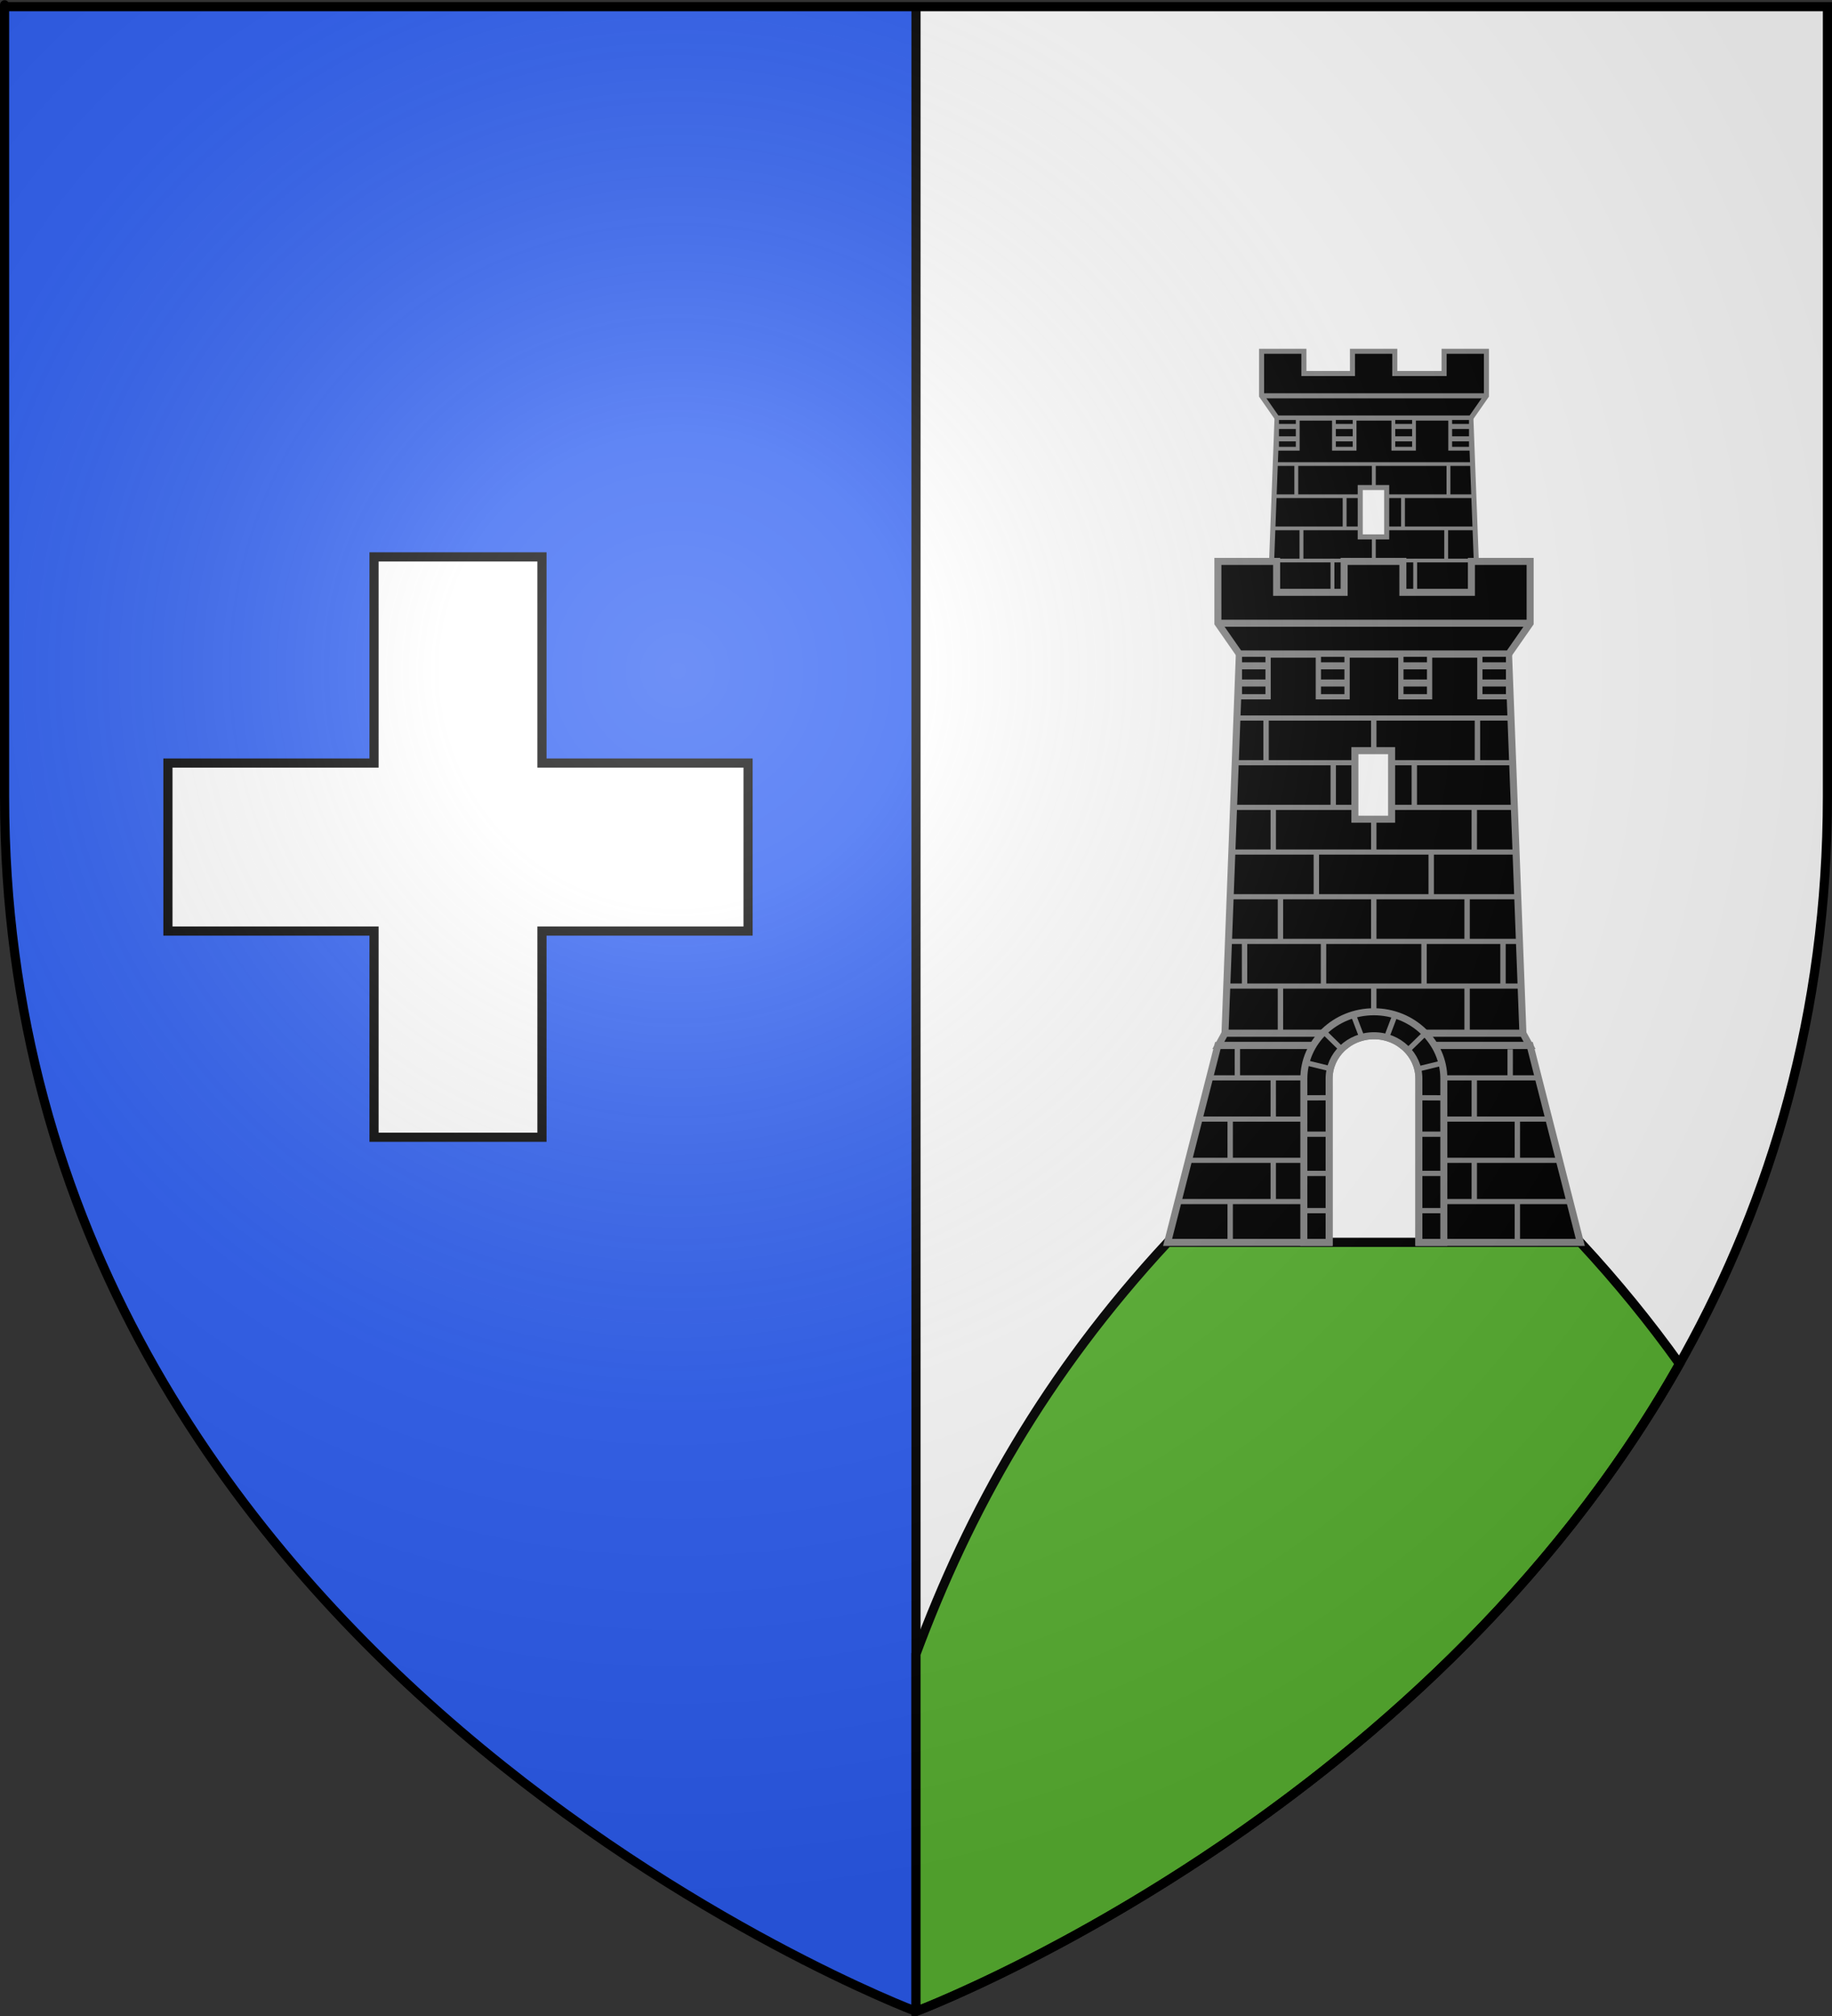 <?xml version="1.0" encoding="UTF-8" standalone="no"?>
<svg
   xmlns:dc="http://purl.org/dc/elements/1.1/"
   xmlns:cc="http://creativecommons.org/ns#"
   xmlns:rdf="http://www.w3.org/1999/02/22-rdf-syntax-ns#"
   xmlns:svg="http://www.w3.org/2000/svg"
   xmlns="http://www.w3.org/2000/svg"
   xmlns:xlink="http://www.w3.org/1999/xlink"
   xmlns:sodipodi="http://sodipodi.sourceforge.net/DTD/sodipodi-0.dtd"
   xmlns:inkscape="http://www.inkscape.org/namespaces/inkscape"
   height="660"
   width="600"
   version="1.0"
   id="svg2"
   sodipodi:version="0.32"
   inkscape:version="0.47pre1"
   sodipodi:docname="Blason_ville_fr_Burg_A(65).svg"
   inkscape:export-filename="/Users/olivier/Desktop/Blason Rouge/Blason_Vide_3D.png"
   inkscape:export-xdpi="144"
   inkscape:export-ydpi="144"
   inkscape:output_extension="org.inkscape.output.svg.inkscape">
  <rect width="100%" height="100%" fill="#333333" stroke="none"/>
  <sodipodi:namedview
     inkscape:window-height="706"
     inkscape:window-width="1366"
     inkscape:pageshadow="2"
     inkscape:pageopacity="0.0"
     guidetolerance="9"
     gridtolerance="10000"
     objecttolerance="19"
     borderopacity="1.0"
     bordercolor="#666666"
     pagecolor="#ffffff"
     id="base"
     showgrid="false"
     height="660px"
     inkscape:zoom="0.71969697"
     inkscape:cx="300"
     inkscape:cy="330"
     inkscape:window-x="-8"
     inkscape:window-y="-8"
     inkscape:current-layer="layer4"
     inkscape:window-maximized="1"
     inkscape:snap-bbox="false"
     inkscape:snap-global="true"
     inkscape:object-nodes="true"
     inkscape:snap-grids="false"
     inkscape:snap-to-guides="false" />
  <desc
     id="desc4">Flag of Canton of Valais (Wallis)</desc>
  <defs
     id="defs6">
    <linearGradient
       id="linearGradient2893">
      <stop
         style="stop-color:white;stop-opacity:0.314;"
         offset="0"
         id="stop2895" />
      <stop
         id="stop2897"
         offset="0.19"
         style="stop-color:white;stop-opacity:0.251;" />
      <stop
         style="stop-color:#6b6b6b;stop-opacity:0.125;"
         offset="0.6"
         id="stop2901" />
      <stop
         style="stop-color:black;stop-opacity:0.125;"
         offset="1"
         id="stop2899" />
    </linearGradient>
    <radialGradient
       inkscape:collect="always"
       xlink:href="#linearGradient2893"
       id="radialGradient3163"
       gradientUnits="userSpaceOnUse"
       gradientTransform="matrix(1.353,0,0,1.349,-77.629,-85.747)"
       cx="221.445"
       cy="226.331"
       fx="221.445"
       fy="226.331"
       r="300" />
    <g
       id="s">
      <g
         id="c">
        <path
           transform="matrix(0.951,0.309,-0.309,0.951,0,-1)"
           d="M 0,0 L 0,1 L 0.5,1 L 0,0 z"
           id="t" />
        <use
           height="540"
           width="810"
           y="0"
           x="0"
           id="use2144"
           transform="scale(-1,1)"
           xlink:href="#t" />
      </g>
      <g
         id="a">
        <use
           height="540"
           width="810"
           y="0"
           x="0"
           id="use2147"
           transform="matrix(0.309,0.951,-0.951,0.309,0,0)"
           xlink:href="#c" />
        <use
           height="540"
           width="810"
           y="0"
           x="0"
           id="use2149"
           transform="matrix(-0.809,0.588,-0.588,-0.809,0,0)"
           xlink:href="#c" />
      </g>
      <use
         height="540"
         width="810"
         y="0"
         x="0"
         id="use2151"
         transform="scale(-1,1)"
         xlink:href="#a" />
    </g>
    <g
       id="f">
      <rect
         width="100"
         height="60"
         x="-50"
         y="-30"
         style="fill:#28166f"
         id="rect1964" />
      <g
         transform="translate(0,-20)"
         style="fill:#ffffff"
         id="g1966">
        <path
           d="M -1.212,27.818 C -1.212,22.175 -2.091,20.471 -4.542,13.98 C -5.709,10.888 -5.024,7.103 -2.858,3.601 C -2.082,2.346 -1.114,1.214 0,0 C 1.114,1.214 2.082,2.346 2.858,3.601 C 5.024,7.103 5.709,10.888 4.542,13.98 C 2.091,20.471 1.212,22.175 1.212,27.818 L -1.212,27.818 z"
           id="path1968" />
        <path
           d="M 2.922,27.672 C 2.922,21.721 5.239,17.829 8.501,16.66 C 9.949,16.141 11.808,16.387 13.519,18.107 C 15.638,20.236 16.255,26.1 10.036,27.228 C 10.694,26.272 10.655,24.147 9.322,23.441 C 8.331,22.916 7.209,23.188 6.646,23.564 C 5.822,24.116 4.917,25.67 4.967,27.672 L 2.922,27.672 z"
           id="rwi" />
        <path
           d="M 1.777,30.183 C 1.79,32.191 2.795,33.518 4.516,34.257 C 4.295,34.955 3.257,36.378 1.831,36.281 C 1.55,37.787 1.282,38.632 0,40 C -1.282,38.632 -1.55,37.787 -1.831,36.281 C -3.257,36.378 -4.295,34.955 -4.516,34.257 C -2.795,33.518 -1.79,32.191 -1.777,30.183 L 1.777,30.183 z"
           id="path1971" />
        <use
           transform="scale(-1,1)"
           id="use1973"
           x="0"
           y="0"
           width="800"
           height="400"
           xlink:href="#rwi" />
        <rect
           width="15.846"
           height="3.218"
           x="-7.923"
           y="27.331"
           id="rect1975" />
      </g>
    </g>
  </defs>
  <g
     inkscape:groupmode="layer"
     id="layer3"
     inkscape:label="Fond écu"
     style="display:inline">
    <path
       style="fill:#2b5df2;fill-opacity:1;fill-rule:evenodd;stroke:none"
       d="m 1.5,2.188 0,258.531 C 1.5,546.17 300,658.5 300,658.5 l 0,-656.312 -298.5,0 z"
       id="path2855" />
    <path
       style="fill:#ffffff;fill-opacity:1;fill-rule:evenodd;stroke:none"
       d="M 300,2.188 300,658.5 c 0,0 298.5,-112.33 298.5,-397.781 0,-285.452 0,-258.531 0,-258.531 l -298.5,0 z"
       id="path3274" />
    <rect
       style="fill:#000000;fill-opacity:1;stroke:none"
       id="rect3788"
       width="3"
       height="657"
       x="298.5"
       y="1.5" />
    <g
       transform="matrix(-1,0,0,1,-161.292,-692.001)"
       inkscape:label="Meubles"
       id="g5148" />
    <g
       transform="matrix(-1,0,0,1,-1376.226,27.818)"
       inkscape:label="Meubles"
       id="g5155" />
    <g
       id="g2807"
       inkscape:label="Meubles"
       transform="translate(-1400,-700.001)" />
    <g
       id="g4626"
       inkscape:label="Meubles"
       transform="translate(-185.066,19.818)" />
    <path
       style="fill:#5ab532;fill-opacity:1;fill-rule:evenodd;stroke:#000000;stroke-opacity:1;stroke-width:3;stroke-miterlimit:4;stroke-dasharray:none"
       d="M 382.406 406.719 C 342.27 449.988 317.218 494.985 300 541.5 L 300 658.5 C 300 658.5 465.538 596.202 550.062 446.5 C 540.469 433.085 529.718 419.823 517.562 406.719 L 455.625 406.719 L 444.375 406.719 L 382.406 406.719 z "
       id="path10161" />
  </g>
  <g
     inkscape:groupmode="layer"
     id="layer4"
     inkscape:label="Meubles">
    <g
       transform="translate(-66.737,301.762)"
       style="display:inline"
       inkscape:label="Fond écu"
       id="g2968" />
    <g
       id="g10036"
       transform="translate(-700.496,0)">
      <g
         id="g10004">
        <path
           id="path9770"
           d="m 1113.68,115.001 0,7.29 0,7.29 5.074,7.29 63.484,0 5.074,-7.29 0,-7.29 0,-7.29 -13.851,0 0,7.29 -2.236,0 -9.306,0 -4.617,0 0,-7.29 -13.851,0 0,7.29 -4.377,0 -9.33,0 -2.212,0 0,-7.29 -13.851,0 z"
           style="fill:#000000;fill-opacity:1;stroke:#888888;stroke-width:1.656;stroke-miterlimit:4;stroke-opacity:1;stroke-dasharray:none" />
        <path
           sodipodi:nodetypes="ccccc"
           id="path9772"
           d="m 1115.355,226.24 70.255,0 -3.386,-89.372 -63.484,0 -3.386,89.372 z"
           style="fill:#000000;fill-opacity:1;stroke:#888888;stroke-width:1.656;stroke-miterlimit:4;stroke-opacity:1;stroke-dasharray:none" />
        <rect
           y="182.905"
           x="1117.062"
           height="1.215"
           width="66.704"
           id="rect9786"
           style="fill:#888888;fill-opacity:1;stroke:none" />
        <rect
           style="fill:#888888;fill-opacity:1;stroke:none"
           id="rect9788"
           width="65.995"
           height="1.215"
           x="1117.332"
           y="172.375" />
        <rect
           y="161.845"
           x="1117.552"
           height="1.215"
           width="65.116"
           id="rect9790"
           style="fill:#888888;fill-opacity:1;stroke:none" />
        <rect
           style="fill:#888888;fill-opacity:1;stroke:none"
           id="rect9792"
           width="64.412"
           height="1.215"
           x="1118.21"
           y="151.315" />
        <path
           style="fill:#000000;fill-opacity:1;stroke:#888888;stroke-width:1.242;stroke-miterlimit:4;stroke-opacity:1;stroke-dasharray:none"
           d="m 1118.749,136.871 6.772,0 0,10.039 -6.772,0 0,-10.039 z"
           id="path9794" />
        <path
           id="path9796"
           d="m 1175.453,136.868 6.772,0 0,10.039 -6.772,0 0,-10.039 z"
           style="fill:#000000;fill-opacity:1;stroke:#888888;stroke-width:1.242;stroke-miterlimit:4;stroke-opacity:1;stroke-dasharray:none" />
        <path
           style="fill:#000000;fill-opacity:1;stroke:#888888;stroke-width:1.242;stroke-miterlimit:4;stroke-opacity:1;stroke-dasharray:none"
           d="m 1156.831,136.868 6.772,0 0,10.039 -6.772,0 0,-10.039 z"
           id="path9798" />
        <path
           id="path9800"
           d="m 1137.371,136.871 6.772,0 0,10.039 -6.772,0 0,-10.039 z"
           style="fill:#000000;fill-opacity:1;stroke:#888888;stroke-width:1.242;stroke-miterlimit:4;stroke-opacity:1;stroke-dasharray:none" />
        <rect
           y="1149.804"
           x="-162.481"
           height="1.27"
           width="10.677"
           id="rect9802"
           style="fill:#888888;fill-opacity:1;stroke:none"
           transform="matrix(0,-1,1,0,0,0)"
           inkscape:tile-cx="999.93829"
           inkscape:tile-cy="465.62077"
           inkscape:tile-w="1.5"
           inkscape:tile-h="13.181556"
           inkscape:tile-x0="999.18829"
           inkscape:tile-y0="459.02999" />
        <use
           style="fill:#888888;fill-opacity:1;stroke:none"
           x="0"
           y="0"
           inkscape:tiled-clone-of="#rect9481"
           xlink:href="#rect9481"
           transform="matrix(0.576,0,0,0.576,1371.324,54.895)"
           id="use9804"
           width="600"
           height="660" />
        <use
           style="fill:#888888;fill-opacity:1;stroke:none"
           height="660"
           width="600"
           x="0"
           y="0"
           inkscape:tiled-clone-of="#rect9481"
           xlink:href="#rect9481"
           transform="matrix(0.576,0,0,0.576,1380.883,65.572)"
           id="use9806" />
        <path
           sodipodi:nodetypes="ccccc"
           style="fill:#ffffff;fill-opacity:1;stroke:#888888;stroke-width:1.656;stroke-miterlimit:4;stroke-opacity:1;stroke-dasharray:none"
           d="m 1145.987,159.615 8.656,0 0,16.154 -8.656,0 0,-16.154 z"
           id="path9808" />
        <use
           style="fill:#888888;fill-opacity:1;stroke:none"
           x="0"
           y="0"
           inkscape:tiled-clone-of="#rect9481"
           xlink:href="#rect9481"
           transform="matrix(0.576,0,0,0.576,1394.427,75.439)"
           id="use9810"
           width="600"
           height="660" />
        <use
           style="fill:#888888;fill-opacity:1;stroke:none"
           x="0"
           y="0"
           inkscape:tiled-clone-of="#rect9481"
           xlink:href="#rect9481"
           id="use9816"
           width="600"
           height="660"
           transform="matrix(0.576,0,0,0.576,1355.49,44.218)" />
        <use
           style="fill:#888888;fill-opacity:1;stroke:none"
           x="0"
           y="0"
           inkscape:tiled-clone-of="#rect9481"
           xlink:href="#rect9481"
           transform="matrix(0.576,0,0,0.576,1390.442,54.895)"
           id="use9818"
           width="600"
           height="660" />
        <use
           style="fill:#888888;fill-opacity:1;stroke:none"
           x="0"
           y="0"
           inkscape:tiled-clone-of="#rect9481"
           xlink:href="#rect9481"
           id="use9828"
           width="600"
           height="660"
           transform="matrix(0.576,0,0,0.576,1405.328,44.218)" />
        <use
           style="fill:#888888;fill-opacity:1;stroke:none"
           x="0"
           y="0"
           inkscape:tiled-clone-of="#rect9481"
           xlink:href="#rect9481"
           transform="matrix(0.576,0,0,0.576,1404.584,65.572)"
           id="use9830"
           width="600"
           height="660" />
        <use
           style="fill:#888888;fill-opacity:1;stroke:none"
           x="0"
           y="0"
           inkscape:tiled-clone-of="#rect9481"
           xlink:href="#rect9481"
           transform="matrix(0.576,0,0,0.576,1357.183,65.572)"
           id="use9832"
           width="600"
           height="660" />
        <use
           style="fill:#888888;fill-opacity:1;stroke:none"
           x="0"
           y="0"
           inkscape:tiled-clone-of="#rect9481"
           xlink:href="#rect9481"
           transform="matrix(0.576,0,0,0.576,1367.34,75.439)"
           id="use9834"
           width="600"
           height="660" />
        <path
           style="fill:#000000;stroke:#888888;stroke-width:1.656;stroke-miterlimit:4;stroke-opacity:1;stroke-dasharray:none"
           d="m 1156.831,143.667 0,0 6.772,0"
           id="path9842" />
        <path
           id="path9844"
           d="m 1156.831,139.617 0,0 6.772,0"
           style="fill:#000000;stroke:#888888;stroke-width:1.656;stroke-miterlimit:4;stroke-opacity:1;stroke-dasharray:none" />
        <path
           id="path9846"
           d="m 1175.453,143.667 0,0 6.772,0"
           style="fill:#000000;stroke:#888888;stroke-width:1.656;stroke-miterlimit:4;stroke-opacity:1;stroke-dasharray:none" />
        <path
           style="fill:#000000;stroke:#888888;stroke-width:1.656;stroke-miterlimit:4;stroke-opacity:1;stroke-dasharray:none"
           d="m 1175.453,139.617 0,0 6.772,0"
           id="path9848" />
        <path
           style="fill:#000000;stroke:#888888;stroke-width:1.656;stroke-miterlimit:4;stroke-opacity:1;stroke-dasharray:none"
           d="m 1137.363,143.667 0,0 6.772,0"
           id="path9850" />
        <path
           id="path9852"
           d="m 1137.363,139.617 0,0 6.772,0"
           style="fill:#000000;stroke:#888888;stroke-width:1.656;stroke-miterlimit:4;stroke-opacity:1;stroke-dasharray:none" />
        <path
           id="path9854"
           d="m 1118.741,143.667 0,0 6.772,0"
           style="fill:#000000;stroke:#888888;stroke-width:1.656;stroke-miterlimit:4;stroke-opacity:1;stroke-dasharray:none" />
        <path
           style="fill:#000000;stroke:#888888;stroke-width:1.656;stroke-miterlimit:4;stroke-opacity:1;stroke-dasharray:none"
           d="m 1118.741,139.617 0,0 6.772,0"
           id="path9856" />
        <path
           style="fill:#ffffff;fill-opacity:1;stroke:#888888;stroke-width:1.656;stroke-miterlimit:4;stroke-opacity:1;stroke-dasharray:none"
           d="m 1113.68,129.581 73.632,0"
           id="path9916" />
      </g>
      <g
         transform="matrix(0.8,0,0,0.8,1470.483,85.48)"
         id="g9688">
        <path
           style="fill:#000000;fill-opacity:1;stroke:#888888;stroke-width:2.875;stroke-miterlimit:4;stroke-opacity:1;stroke-dasharray:none"
           d="m -463.894,122.886 0,12.656 0,12.656 8.809,12.656 110.215,0 8.809,-12.656 0,-12.656 0,-12.656 -24.047,0 0,12.656 -3.883,0 -16.157,0 -8.016,0 0,-12.656 -24.047,0 0,12.656 -7.598,0 -16.198,0 -3.841,0 0,-12.656 -24.047,0 z"
           id="path12094" />
        <path
           style="fill:#000000;fill-opacity:1;stroke:#888888;stroke-width:2.875;stroke-miterlimit:4;stroke-opacity:1;stroke-dasharray:none"
           d="m -460.987,316.01 121.971,0 -5.878,-155.16 -110.215,0 -5.878,155.16 z"
           id="path12096"
           sodipodi:nodetypes="ccccc" />
        <path
           style="fill:#000000;fill-opacity:1;stroke:#888888;stroke-width:2.875;stroke-miterlimit:4;stroke-opacity:1;stroke-dasharray:none"
           d="m -460.984,316 -2.75,5 52.062,0 c 3.176,-2.508 7.251,-4 11.688,-4 4.436,0 8.512,1.492 11.688,4 l 52.031,0 -2.75,-5 -121.969,0 z"
           id="path12098" />
        <path
           style="fill:#000000;fill-opacity:1;stroke:#888888;stroke-width:2.875;stroke-miterlimit:4;stroke-opacity:1;stroke-dasharray:none"
           d="m -463.922,321 -20.562,80.562 66.125,0 0,-67 c 0,-5.458 2.604,-10.338 6.688,-13.562 l -52.25,0 z m 75.625,0 c 4.083,3.225 6.688,8.104 6.688,13.562 l 0,67 66.094,0 -20.562,-80.562 -52.219,0 z"
           id="path12100" />
        <use
           height="660"
           width="600"
           id="use9495"
           transform="translate(0,109.813)"
           xlink:href="#rect9481"
           inkscape:tiled-clone-of="#rect9481"
           y="0"
           x="0"
           style="fill:#888888;fill-opacity:1;stroke:none" />
        <rect
           y="295.62"
           x="-460.166"
           height="2.109"
           width="120.452"
           id="rect9451"
           style="fill:#888888;fill-opacity:1;stroke:none" />
        <rect
           style="fill:#888888;fill-opacity:1;stroke:none"
           id="rect9453"
           width="119.357"
           height="2.109"
           x="-459.755"
           y="277.338" />
        <rect
           y="259.057"
           x="-458.318"
           height="2.109"
           width="116.481"
           id="rect9455"
           style="fill:#888888;fill-opacity:1;stroke:none" />
        <rect
           style="fill:#888888;fill-opacity:1;stroke:none"
           id="rect9457"
           width="115.806"
           height="2.109"
           x="-458.024"
           y="240.776" />
        <rect
           y="222.495"
           x="-457.555"
           height="2.109"
           width="114.574"
           id="rect9459"
           style="fill:#888888;fill-opacity:1;stroke:none" />
        <rect
           style="fill:#888888;fill-opacity:1;stroke:none"
           id="rect9461"
           width="113.049"
           height="2.109"
           x="-457.173"
           y="204.213" />
        <rect
           y="185.932"
           x="-456.029"
           height="2.109"
           width="111.826"
           id="rect9463"
           style="fill:#888888;fill-opacity:1;stroke:none" />
        <path
           id="path12110"
           d="m -455.094,160.855 11.756,0 0,17.429 -11.756,0 0,-17.429 z"
           style="fill:#000000;fill-opacity:1;stroke:#888888;stroke-width:2.156;stroke-miterlimit:4;stroke-opacity:1;stroke-dasharray:none" />
        <path
           style="fill:#000000;fill-opacity:1;stroke:#888888;stroke-width:2.156;stroke-miterlimit:4;stroke-opacity:1;stroke-dasharray:none"
           d="m -356.65,160.85 11.756,0 0,17.429 -11.756,0 0,-17.429 z"
           id="path12112" />
        <path
           id="path12114"
           d="m -388.98,160.85 11.756,0 0,17.429 -11.756,0 0,-17.429 z"
           style="fill:#000000;fill-opacity:1;stroke:#888888;stroke-width:2.156;stroke-miterlimit:4;stroke-opacity:1;stroke-dasharray:none" />
        <path
           style="fill:#000000;fill-opacity:1;stroke:#888888;stroke-width:2.156;stroke-miterlimit:4;stroke-opacity:1;stroke-dasharray:none"
           d="m -422.764,160.855 11.756,0 0,17.429 -11.756,0 0,-17.429 z"
           id="path12116" />
        <rect
           inkscape:tile-y0="459.02999"
           inkscape:tile-x0="999.18829"
           inkscape:tile-h="13.181556"
           inkscape:tile-w="1.5"
           inkscape:tile-cy="465.62077"
           inkscape:tile-cx="999.93829"
           transform="matrix(0,-1,1,0,0,0)"
           style="fill:#888888;fill-opacity:1;stroke:none"
           id="rect9481"
           width="18.537"
           height="2.204"
           x="-205.317"
           y="-401.179" />
        <use
           height="660"
           width="600"
           id="use9485"
           transform="translate(-16.595,18.537)"
           xlink:href="#rect9481"
           inkscape:tiled-clone-of="#rect9481"
           y="0"
           x="0"
           style="fill:#888888;fill-opacity:1;stroke:none" />
        <use
           id="use9487"
           transform="translate(0,37.073)"
           xlink:href="#rect9481"
           inkscape:tiled-clone-of="#rect9481"
           y="0"
           x="0"
           width="600"
           height="660"
           style="fill:#888888;fill-opacity:1;stroke:none" />
        <path
           id="path12118"
           d="m -407.806,200.341 15.028,0 0,28.045 -15.028,0 0,-28.045 z"
           style="fill:#ffffff;fill-opacity:1;stroke:#888888;stroke-width:2.875;stroke-miterlimit:4;stroke-opacity:1;stroke-dasharray:none"
           sodipodi:nodetypes="ccccc" />
        <use
           height="660"
           width="600"
           id="use9489"
           transform="translate(23.512,54.203)"
           xlink:href="#rect9481"
           inkscape:tiled-clone-of="#rect9481"
           y="0"
           x="0"
           style="fill:#888888;fill-opacity:1;stroke:none" />
        <use
           height="660"
           width="600"
           id="use9491"
           transform="translate(0,72.74)"
           xlink:href="#rect9481"
           inkscape:tiled-clone-of="#rect9481"
           y="0"
           x="0"
           style="fill:#888888;fill-opacity:1;stroke:none" />
        <use
           height="660"
           width="600"
           id="use9493"
           transform="translate(-20.573,91.277)"
           xlink:href="#rect9481"
           inkscape:tiled-clone-of="#rect9481"
           y="0"
           x="0"
           style="fill:#888888;fill-opacity:1;stroke:none" />
        <use
           transform="translate(-44.086,-8.9138962e-7)"
           height="660"
           width="600"
           id="use9497"
           xlink:href="#rect9481"
           inkscape:tiled-clone-of="#rect9481"
           y="0"
           x="0"
           style="fill:#888888;fill-opacity:1;stroke:none" />
        <use
           height="660"
           width="600"
           id="use9499"
           transform="translate(16.595,18.537)"
           xlink:href="#rect9481"
           inkscape:tiled-clone-of="#rect9481"
           y="0"
           x="0"
           style="fill:#888888;fill-opacity:1;stroke:none" />
        <use
           height="660"
           width="600"
           id="use9501"
           transform="translate(52.903,91.277)"
           xlink:href="#rect9481"
           inkscape:tiled-clone-of="#rect9481"
           y="0"
           x="0"
           style="fill:#888888;fill-opacity:1;stroke:none" />
        <use
           height="660"
           width="600"
           id="use9503"
           transform="translate(38.208,109.813)"
           xlink:href="#rect9481"
           inkscape:tiled-clone-of="#rect9481"
           y="0"
           x="0"
           style="fill:#888888;fill-opacity:1;stroke:none" />
        <use
           height="660"
           width="600"
           id="use9505"
           transform="translate(-38.208,72.74)"
           xlink:href="#rect9481"
           inkscape:tiled-clone-of="#rect9481"
           y="0"
           x="0"
           style="fill:#888888;fill-opacity:1;stroke:none" />
        <use
           height="660"
           width="600"
           id="use9509"
           transform="translate(-52.903,91.277)"
           xlink:href="#rect9481"
           inkscape:tiled-clone-of="#rect9481"
           y="0"
           x="0"
           style="fill:#888888;fill-opacity:1;stroke:none" />
        <use
           transform="translate(42.438,-8.9138962e-7)"
           height="660"
           width="600"
           id="use9511"
           xlink:href="#rect9481"
           inkscape:tiled-clone-of="#rect9481"
           y="0"
           x="0"
           style="fill:#888888;fill-opacity:1;stroke:none" />
        <use
           height="660"
           width="600"
           id="use9513"
           transform="translate(41.147,37.073)"
           xlink:href="#rect9481"
           inkscape:tiled-clone-of="#rect9481"
           y="0"
           x="0"
           style="fill:#888888;fill-opacity:1;stroke:none" />
        <use
           height="660"
           width="600"
           id="use9515"
           transform="translate(-41.147,37.073)"
           xlink:href="#rect9481"
           inkscape:tiled-clone-of="#rect9481"
           y="0"
           x="0"
           style="fill:#888888;fill-opacity:1;stroke:none" />
        <use
           height="660"
           width="600"
           id="use9517"
           transform="translate(-23.512,54.203)"
           xlink:href="#rect9481"
           inkscape:tiled-clone-of="#rect9481"
           y="0"
           x="0"
           style="fill:#888888;fill-opacity:1;stroke:none" />
        <use
           height="660"
           width="600"
           id="use9519"
           transform="translate(38.208,72.74)"
           xlink:href="#rect9481"
           inkscape:tiled-clone-of="#rect9481"
           y="0"
           x="0"
           style="fill:#888888;fill-opacity:1;stroke:none" />
        <use
           height="660"
           width="600"
           id="use9521"
           transform="translate(20.573,91.277)"
           xlink:href="#rect9481"
           inkscape:tiled-clone-of="#rect9481"
           y="0"
           x="0"
           style="fill:#888888;fill-opacity:1;stroke:none" />
        <use
           height="660"
           width="600"
           id="use9523"
           transform="translate(-38.208,109.813)"
           xlink:href="#rect9481"
           inkscape:tiled-clone-of="#rect9481"
           y="0"
           x="0"
           style="fill:#888888;fill-opacity:1;stroke:none" />
        <path
           id="path12141"
           d="m -388.98,172.654 0,0 11.756,0"
           style="fill:#000000;stroke:#888888;stroke-width:2.875;stroke-miterlimit:4;stroke-opacity:1;stroke-dasharray:none" />
        <path
           style="fill:#000000;stroke:#888888;stroke-width:2.875;stroke-miterlimit:4;stroke-opacity:1;stroke-dasharray:none"
           d="m -388.98,165.623 0,0 11.756,0"
           id="path12143" />
        <path
           style="fill:#000000;stroke:#888888;stroke-width:2.875;stroke-miterlimit:4;stroke-opacity:1;stroke-dasharray:none"
           d="m -356.65,172.654 0,0 11.756,0"
           id="path12145" />
        <path
           id="path12147"
           d="m -356.65,165.623 0,0 11.756,0"
           style="fill:#000000;stroke:#888888;stroke-width:2.875;stroke-miterlimit:4;stroke-opacity:1;stroke-dasharray:none" />
        <path
           id="path12149"
           d="m -422.779,172.654 0,0 11.756,0"
           style="fill:#000000;stroke:#888888;stroke-width:2.875;stroke-miterlimit:4;stroke-opacity:1;stroke-dasharray:none" />
        <path
           style="fill:#000000;stroke:#888888;stroke-width:2.875;stroke-miterlimit:4;stroke-opacity:1;stroke-dasharray:none"
           d="m -422.779,165.623 0,0 11.756,0"
           id="path12151" />
        <path
           style="fill:#000000;stroke:#888888;stroke-width:2.875;stroke-miterlimit:4;stroke-opacity:1;stroke-dasharray:none"
           d="m -455.109,172.654 0,0 11.756,0"
           id="path12153" />
        <path
           id="path12155"
           d="m -455.109,165.623 0,0 11.756,0"
           style="fill:#000000;stroke:#888888;stroke-width:2.875;stroke-miterlimit:4;stroke-opacity:1;stroke-dasharray:none" />
        <rect
           y="-360.032"
           x="-351.348"
           height="2.204"
           width="18.017"
           id="rect9541"
           style="fill:#888888;fill-opacity:1;stroke:none"
           transform="matrix(0,-1,1,0,0,0)"
           inkscape:tile-cx="999.93829"
           inkscape:tile-cy="605.62077"
           inkscape:tile-w="1.5"
           inkscape:tile-h="13.181556"
           inkscape:tile-x0="999.18829"
           inkscape:tile-y0="599.02999" />
        <rect
           style="fill:#888888;fill-opacity:1;stroke:none"
           id="rect9547"
           width="52.899"
           height="2.109"
           x="-480.499"
           y="383.808" />
        <rect
           y="366.933"
           x="-476.213"
           height="2.109"
           width="48.116"
           id="rect9549"
           style="fill:#888888;fill-opacity:1;stroke:none" />
        <rect
           style="fill:#888888;fill-opacity:1;stroke:none"
           id="rect9551"
           width="43.964"
           height="2.109"
           x="-471.642"
           y="350.058" />
        <rect
           y="333.183"
           x="-467.07"
           height="2.109"
           width="38.064"
           id="rect9553"
           style="fill:#888888;fill-opacity:1;stroke:none" />
        <use
           height="660"
           width="600"
           transform="matrix(1,0,0,0.942,-99.928,71.106)"
           id="use9555"
           xlink:href="#rect9541"
           inkscape:tiled-clone-of="#rect9541"
           y="0"
           x="0"
           style="fill:#888888;fill-opacity:1" />
        <use
           transform="matrix(1,0,0,0.942,0,53.916)"
           height="660"
           width="600"
           id="use9557"
           xlink:href="#rect9541"
           inkscape:tiled-clone-of="#rect9541"
           y="0"
           x="0"
           style="fill:#888888;fill-opacity:1" />
        <use
           transform="matrix(1,0,0,0.953,-99.928,33.26)"
           height="660"
           width="600"
           id="use9559"
           xlink:href="#rect9541"
           inkscape:tiled-clone-of="#rect9541"
           y="0"
           x="0"
           style="fill:#888888;fill-opacity:1" />
        <use
           height="660"
           width="600"
           id="use9561"
           transform="matrix(1,0,0,0.716,-96.989,82.359)"
           xlink:href="#rect9541"
           inkscape:tiled-clone-of="#rect9541"
           y="0"
           x="0"
           style="fill:#888888;fill-opacity:1" />
        <use
           transform="matrix(1,0,0,0.661,14.695,102.201)"
           height="660"
           width="600"
           id="use9563"
           xlink:href="#rect9541"
           inkscape:tiled-clone-of="#rect9541"
           y="0"
           x="0"
           style="fill:#888888;fill-opacity:1" />
        <use
           transform="matrix(1,0,0,0.953,17.634,67.01)"
           height="660"
           width="600"
           id="use9565"
           xlink:href="#rect9541"
           inkscape:tiled-clone-of="#rect9541"
           y="0"
           x="0"
           style="fill:#888888;fill-opacity:1" />
        <use
           transform="matrix(1,0,0,0.918,-82.294,61.898)"
           height="660"
           width="600"
           id="use9567"
           xlink:href="#rect9541"
           inkscape:tiled-clone-of="#rect9541"
           y="0"
           x="0"
           style="fill:#888888;fill-opacity:1" />
        <use
           transform="matrix(1,0,0,0.918,17.634,45.128)"
           height="660"
           width="600"
           id="use9569"
           xlink:href="#rect9541"
           inkscape:tiled-clone-of="#rect9541"
           y="0"
           x="0"
           style="fill:#888888;fill-opacity:1" />
        <use
           transform="matrix(1,0,0,0.953,-82.294,16.385)"
           height="660"
           width="600"
           id="use9571"
           xlink:href="#rect9541"
           inkscape:tiled-clone-of="#rect9541"
           y="0"
           x="0"
           style="fill:#888888;fill-opacity:1" />
        <path
           style="fill:#000000;fill-opacity:1;stroke:#888888;stroke-width:2.875;stroke-miterlimit:4;stroke-opacity:1;stroke-dasharray:none"
           d="m -400.047,307.187 c -15.818,0 -28.656,12.301 -28.656,27.438 l 0,66.938 10.344,0 0,-66.969 c 0,-9.703 8.235,-17.594 18.375,-17.594 10.14,0 18.375,7.891 18.375,17.594 l 0,66.969 10.219,0 0,-66.938 c 0,-15.137 -12.838,-27.438 -28.656,-27.438 z"
           id="path12172" />
        <path
           id="path9579"
           d="m -429.155,388.579 11.143,0"
           style="fill:#888888;fill-opacity:1;stroke:#888888;stroke-width:2.156;stroke-miterlimit:4;stroke-opacity:1;stroke-dasharray:none" />
        <path
           id="path9581"
           d="m -428.869,373.345 10.858,0"
           style="fill:#888888;fill-opacity:1;stroke:#888888;stroke-width:2.156;stroke-miterlimit:4;stroke-opacity:1;stroke-dasharray:none" />
        <path
           id="path9583"
           d="m -428.583,357.291 10.286,0"
           style="fill:#888888;fill-opacity:1;stroke:#888888;stroke-width:2.156;stroke-miterlimit:4;stroke-opacity:1;stroke-dasharray:none" />
        <path
           id="path9585"
           d="m -428.688,342.427 10.333,-0.044"
           style="fill:#888888;fill-opacity:1;stroke:#888888;stroke-width:2.156;stroke-miterlimit:4;stroke-opacity:1;stroke-dasharray:none" />
        <path
           id="path9587"
           d="m -427.409,328.157 9.086,2.224"
           style="fill:#888888;fill-opacity:1;stroke:#888888;stroke-width:2.156;stroke-miterlimit:4;stroke-opacity:1;stroke-dasharray:none" />
        <path
           id="path9589"
           d="m -421.057,314.88 7.071,6.906"
           style="fill:#888888;fill-opacity:1;stroke:#888888;stroke-width:2.156;stroke-miterlimit:4;stroke-opacity:1;stroke-dasharray:none" />
        <path
           id="path9591"
           d="m -408.308,308.809 3.429,9.023"
           style="fill:#888888;fill-opacity:1;stroke:#888888;stroke-width:2.156;stroke-miterlimit:4;stroke-opacity:1;stroke-dasharray:none" />
        <path
           style="fill:#888888;fill-opacity:1;stroke:#888888;stroke-width:2.156;stroke-miterlimit:4;stroke-opacity:1;stroke-dasharray:none"
           d="m -371.681,388.579 -11.143,0"
           id="path9595" />
        <path
           style="fill:#888888;fill-opacity:1;stroke:#888888;stroke-width:2.156;stroke-miterlimit:4;stroke-opacity:1;stroke-dasharray:none"
           d="m -371.967,373.345 -10.858,0"
           id="path9597" />
        <path
           style="fill:#888888;fill-opacity:1;stroke:#888888;stroke-width:2.156;stroke-miterlimit:4;stroke-opacity:1;stroke-dasharray:none"
           d="m -372.252,357.291 -10.286,0"
           id="path9599" />
        <path
           style="fill:#888888;fill-opacity:1;stroke:#888888;stroke-width:2.156;stroke-miterlimit:4;stroke-opacity:1;stroke-dasharray:none"
           d="m -372.148,342.427 -10.333,-0.044"
           id="path9601" />
        <path
           style="fill:#888888;fill-opacity:1;stroke:#888888;stroke-width:2.156;stroke-miterlimit:4;stroke-opacity:1;stroke-dasharray:none"
           d="m -372.315,328.244 -9.086,2.224"
           id="path9603" />
        <path
           style="fill:#888888;fill-opacity:1;stroke:#888888;stroke-width:2.156;stroke-miterlimit:4;stroke-opacity:1;stroke-dasharray:none"
           d="m -379.316,316.289 -7.071,6.906"
           id="path9605" />
        <path
           style="fill:#888888;fill-opacity:1;stroke:#888888;stroke-width:2.156;stroke-miterlimit:4;stroke-opacity:1;stroke-dasharray:none"
           d="m -391.347,308.494 -3.429,9.023"
           id="path9607" />
        <path
           id="path13725"
           d="m -463.894,148.199 127.832,0"
           style="fill:#ffffff;fill-opacity:1;stroke:#888888;stroke-width:2.875;stroke-miterlimit:4;stroke-opacity:1;stroke-dasharray:none" />
        <rect
           style="fill:#888888;fill-opacity:1;stroke:none"
           id="rect8002"
           width="38.379"
           height="2.109"
           x="-371.81"
           y="333.183" />
        <rect
           y="350.058"
           x="-372.193"
           height="2.109"
           width="43.853"
           id="rect8004"
           style="fill:#888888;fill-opacity:1;stroke:none" />
        <rect
           style="fill:#888888;fill-opacity:1;stroke:none"
           id="rect8006"
           width="47.485"
           height="2.109"
           x="-371.583"
           y="366.933" />
        <rect
           y="383.808"
           x="-371.599"
           height="2.109"
           width="51.534"
           id="rect8008"
           style="fill:#888888;fill-opacity:1;stroke:none" />
      </g>
    </g>
    <g
       transform="translate(-66.737,301.762)"
       style="display:inline"
       inkscape:label="Reflet final"
       id="g3051" />
    <g
       transform="translate(-66.737,301.762)"
       style="display:inline"
       inkscape:label="Contour final"
       id="g3053" />
    <g
       transform="matrix(0,0.414,-0.433,0,-110.854,196.6)"
       id="g2171"
       style="stroke:#000000;stroke-width:7.082;stroke-miterlimit:4;stroke-opacity:1;stroke-dasharray:none;display:inline" />
    <path
       style="fill:#ffffff;fill-opacity:1;fill-rule:nonzero;stroke:#000000;stroke-opacity:1;stroke-width:3;stroke-miterlimit:4;stroke-dasharray:none"
       d="M 122.5 182.312 L 122.5 249.812 L 55 249.812 L 55 277.312 L 55 304.812 L 122.5 304.812 L 122.5 372.312 L 150 372.312 L 177.5 372.312 L 177.5 304.812 L 245 304.812 L 245 277.312 L 245 249.812 L 177.5 249.812 L 177.5 182.312 L 150 182.312 L 122.5 182.312 z "
       id="rect10148" />
  </g>
  <g
     inkscape:groupmode="layer"
     id="layer2"
     inkscape:label="Reflet final"
     sodipodi:insensitive="true">
    <path
       sodipodi:nodetypes="cccccc"
       d="m 300,658.5 c 0,0 298.5,-112.32 298.5,-397.772 0,-285.452 0,-258.552 0,-258.552 l -597,0 0,258.552 C 1.5,546.18 300,658.5 300,658.5 z"
       style="fill:url(#radialGradient3163);fill-opacity:1;fill-rule:evenodd;stroke:none"
       id="path2875"
       inkscape:export-xdpi="144"
       inkscape:export-ydpi="144" />
    <g
       id="g5258">
      <g
         transform="matrix(1,0,0,0.9,0,38.064)"
         id="g3062"
         style="display:inline" />
    </g>
  </g>
  <g
     inkscape:groupmode="layer"
     id="layer1"
     inkscape:label="Contour final"
     sodipodi:insensitive="true">
    <path
       sodipodi:nodetypes="cccccc"
       d="M 300,658.5 C 300,658.5 1.5,546.18 1.5,260.728 C 1.5,-24.723 1.5,2.176 1.5,2.176 L 598.5,2.176 L 598.5,260.728 C 598.5,546.18 300,658.5 300,658.5 z"
       style="opacity:1;fill:none;fill-opacity:1;fill-rule:evenodd;stroke:#000000;stroke-width:3;stroke-linecap:butt;stroke-linejoin:miter;stroke-miterlimit:4;stroke-dasharray:none;stroke-opacity:1"
       id="path1411"
       inkscape:export-xdpi="144"
       inkscape:export-ydpi="144" />
  </g>
</svg>
